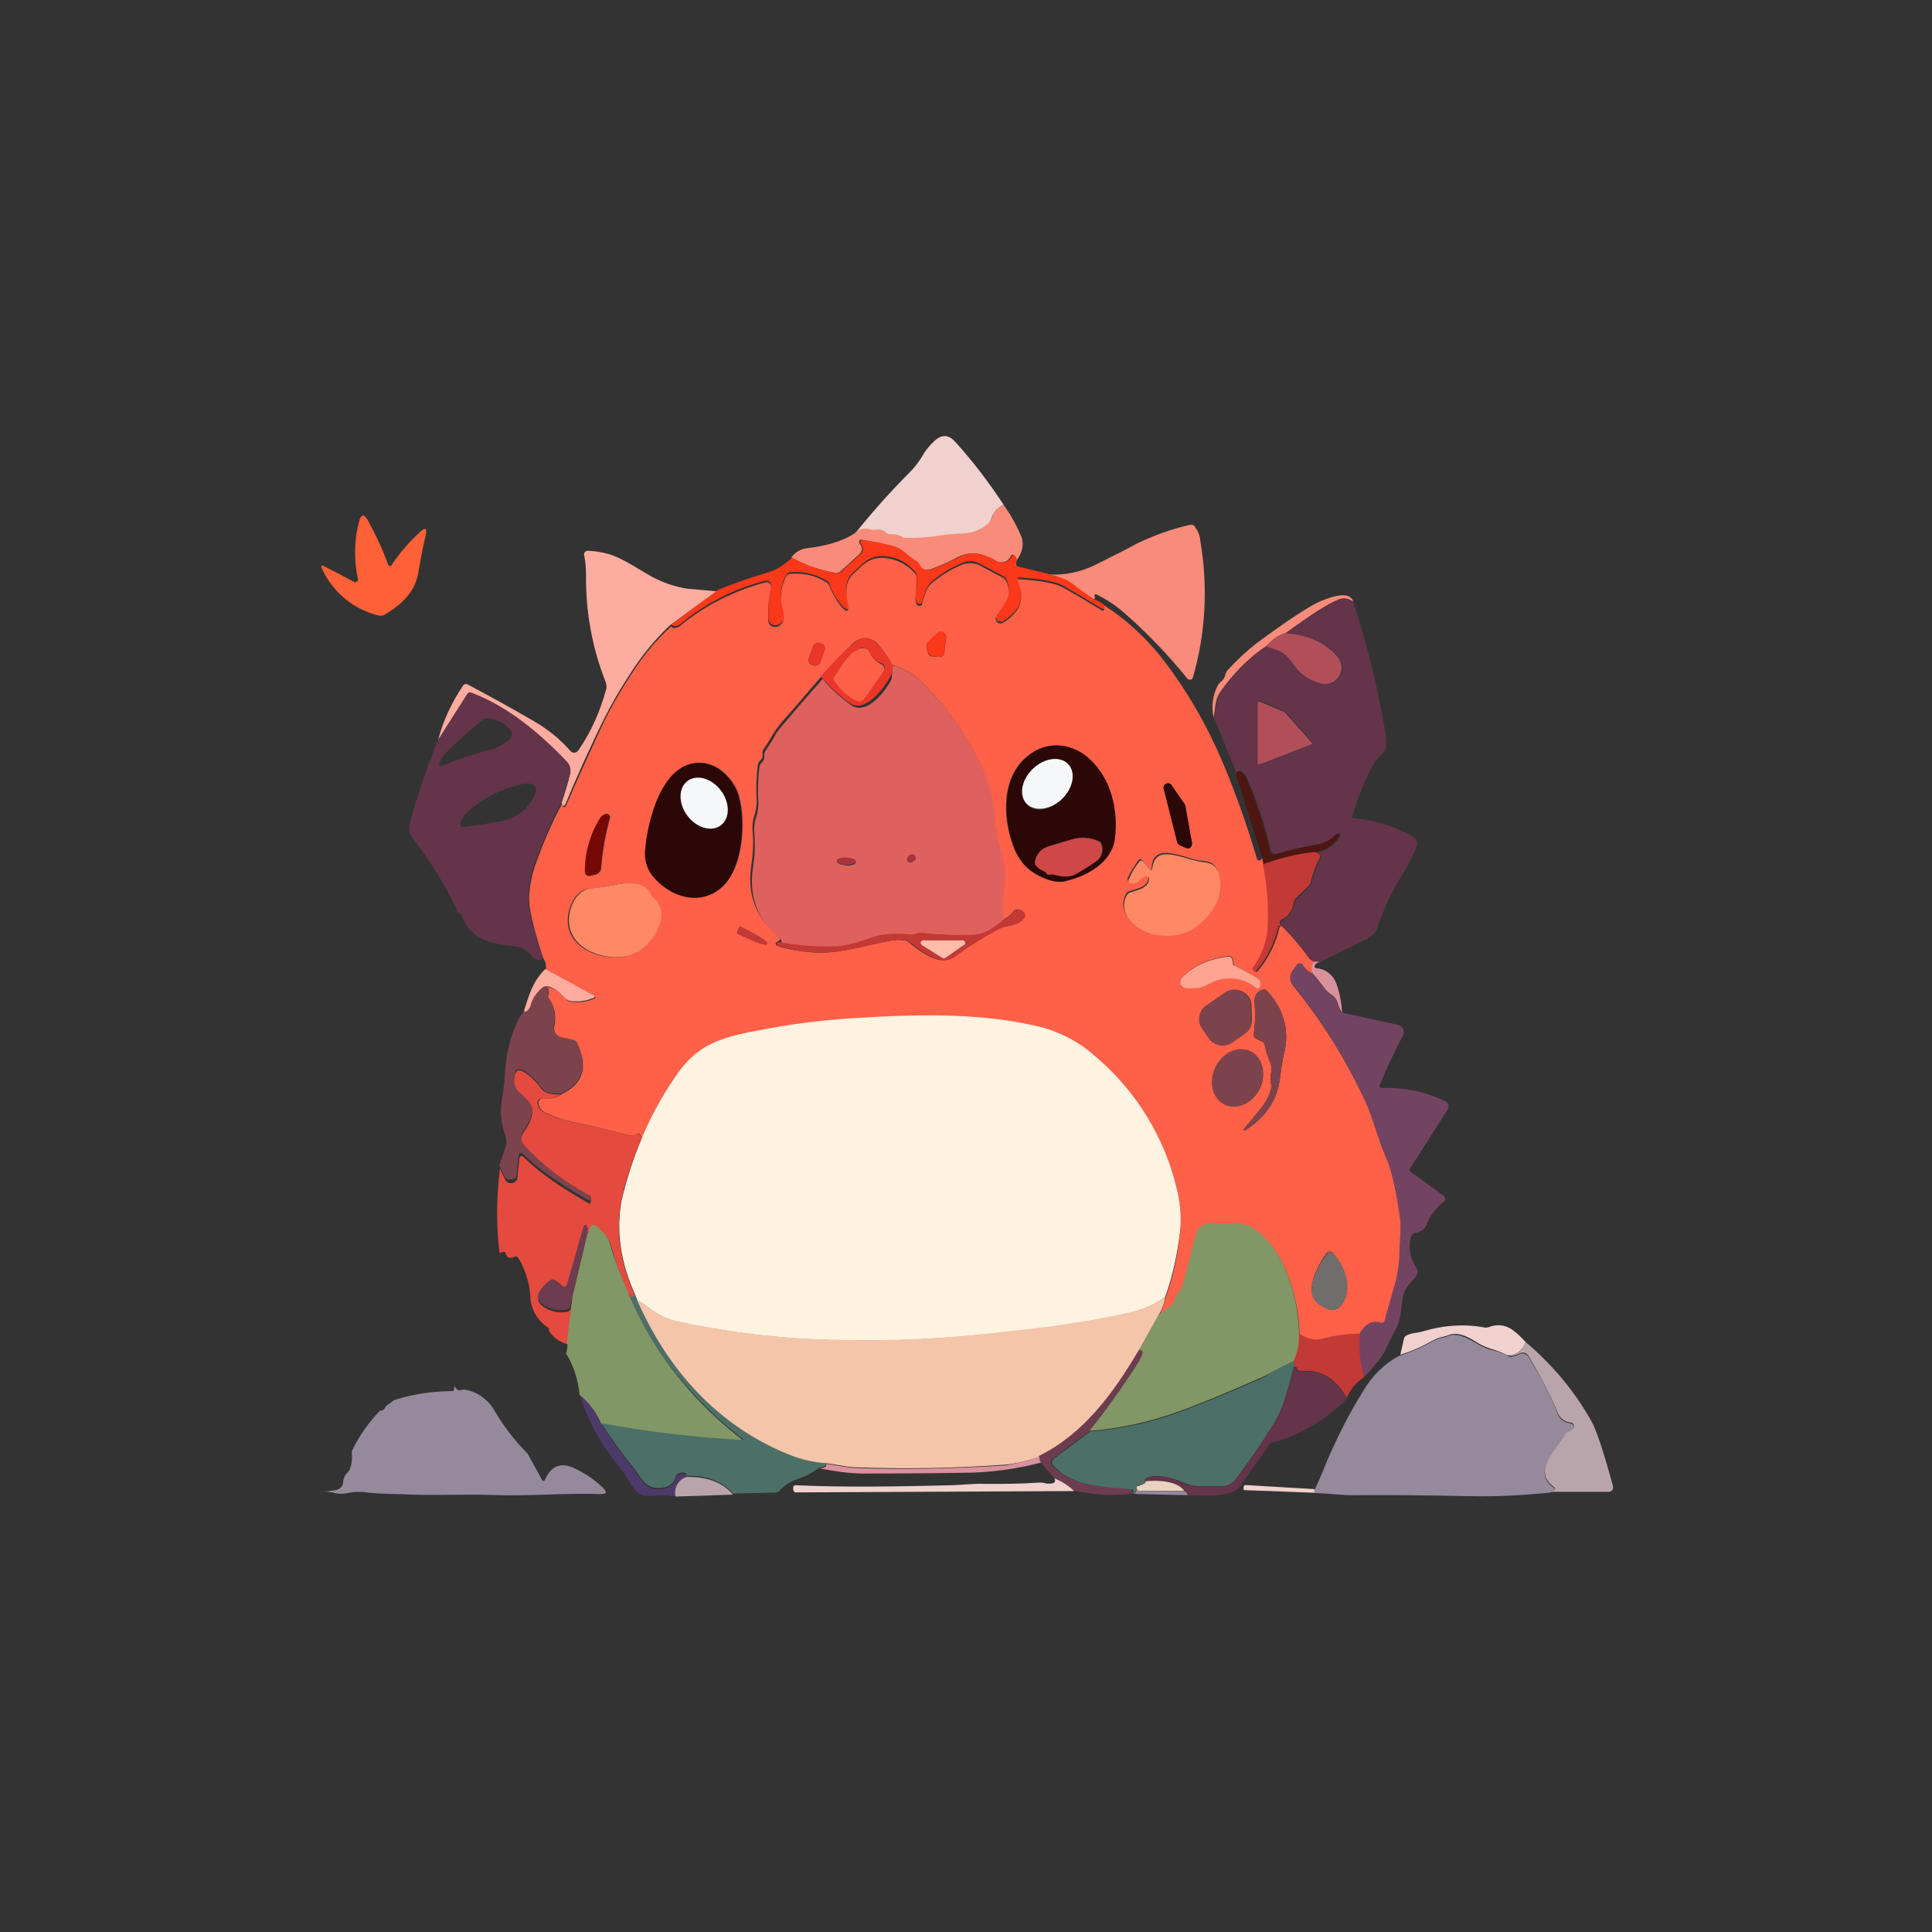 <svg xml:space="preserve" style="enable-background:new 0 0 1024 1024;" viewBox="0 0 1024 1024" y="0px" x="0px" xmlns:xlink="http://www.w3.org/1999/xlink" xmlns="http://www.w3.org/2000/svg" id="图层_1" version="1.1">
<rect x="0" y="0" width="1024" height="1024" fill="#333333" stroke="none"/>
<style type="text/css">
	.st0{fill:#F0D1CD;}
	.st1{fill:#F88B79;}
	.st2{fill:#FE6037;}
	.st3{fill:#FB381A;}
	.st4{fill:#FEAC9F;}
	.st5{fill:#FE6048;}
	.st6{fill:#63344A;}
	.st7{fill:#B14F59;}
	.st8{fill:#EA372A;}
	.st9{fill:#DF615D;}
	.st10{fill:#2C0707;}
	.st11{fill:#F6F7F9;}
	.st12{fill:#4D1610;}
	.st13{fill:#760906;}
	.st14{fill:#CF4847;}
	.st15{fill:#C33935;}
	.st16{fill:#FE8964;}
	.st17{fill:#A7343F;}
	.st18{fill:#FFBCA9;}
	.st19{fill:#FFA490;}
	.st20{fill:#DA919E;}
	.st21{fill:#734461;}
	.st22{fill:#7D434D;}
	.st23{fill:#FEF2E1;}
	.st24{fill:#E54A3E;}
	.st25{fill:#819765;}
	.st26{fill:#6C3D4F;}
	.st27{fill:#706E6D;}
	.st28{fill:#4C7068;}
	.st29{fill:#F4C5A9;}
	.st30{fill:#958A9C;}
	.st31{fill:#BAA4AB;}
	.st32{fill:#4D3A6A;}
	.st33{fill:#EAD3BE;}
</style>
<title>10</title>
<path d="M531.9,267.5c-1.4,0.7-2.9,1.9-4.1,3.1c-1,1.2-1.7,2.4-2.2,3.9c-0.5,1.4-1.2,2.9-2.4,3.9
	c-3.6,3.1-8,4.8-12.6,5.1c-4.3,0.2-8.7,0.5-13.3,1.2c-5.8,1-11.6,1.2-17.6,1.2c-0.7,0-1.4-0.2-2.2-0.7c-1.7-1-3.6-1.4-5.8-1.2
	c-0.7,0-1.4-0.2-2.2-0.7c-1.7-1.7-4.1-2.2-6.5-1.7c-0.7,0.2-1.4,0-2.2-0.2c-2.7-1-5.8-0.2-8,1.9c9.2-11.6,19.1-22.7,29.5-33.1
	c2.4-2.4,4.6-5.3,6.5-8.4c1.7-3.1,4.1-6,6.8-8.4c3.9-3.4,7.5-2.9,10.9,1C515.7,244.6,524.2,255.7,531.9,267.5z" class="st0"></path>
<path d="M531.9,267.5c3.6,5.1,6.8,10.6,9.2,16.4c1,2.2,1.2,4.6,0.7,6.8c-0.5,2.4-1.7,4.6-3.1,6.5
	c-0.5,0.7-0.5,1.7,0.2,2.9c-0.2,0-0.5-0.2-0.7-0.5c-0.5-0.5-0.7-1-0.2-1.7c0.5-1.2,0.2-2.4-0.5-3.4c-0.7-0.7-1.2-0.7-1.7,0.2
	c-1.2,2.9-4.6,4.1-7.5,2.9c-0.5-0.2-1-0.5-1.2-0.7c-3.1-1.9-6.5-3.1-10.1-3.6c-3.1-0.2-6.3,0.5-9.2,1.9c-4.6,2.4-9.2,4.6-14,6.3
	c-3.1,1.2-5.3,0.5-6.8-2.2c-0.2-0.7-0.7-1.4-1.4-1.7c-2.2-1.4-4.3-3.1-6.3-4.8c-1.9-1.7-4.3-2.9-6.8-3.6c-5.3-1.2-10.4-2.2-15.7-3.1
	c-1-0.2-1.4,0.2-1.4,1.2c0,0.5,0.2,1,0.5,1.2c1.2,1.4,1.2,3.4,0,4.8c-3.6,3.4-7.2,6.5-10.6,9.7c-0.5,0.5-1.2,0.7-2.2,0.7
	c-8.2-1.4-16.4-4.1-23.7-8.2c1.7-2.4,4.3-4.1,7.2-4.8c11.3-1.2,20.3-3.9,26.6-8.2c1.9-2.2,5.1-2.9,8-1.9c0.7,0.2,1.4,0.2,2.2,0.2
	c2.4-0.5,4.8,0,6.5,1.7c0.5,0.5,1.2,0.7,2.2,0.7c1.9-0.2,4.1,0.2,5.8,1.2c0.7,0.5,1.4,0.7,2.2,0.7c5.8,0,11.8-0.2,17.6-1.2
	c4.3-0.7,8.7-1,13.3-1.2c4.6-0.2,9.2-2.2,12.6-5.1c1.2-1,1.9-2.4,2.4-3.9c0.5-1.4,1.2-2.7,2.2-3.9
	C529,269.2,530.5,268.3,531.9,267.5z" class="st1"></path>
<path d="M189.8,307.4c-2.2-10.1-2.2-20.8,0.5-30.9c1-4.1,2.7-4.3,4.8-0.5c4.1,7.5,7.7,15.2,10.6,23.2
	c0.2,0.7,1,1,1.4,0.7c0.2,0,0.5-0.2,0.5-0.5c4.3-6.5,9.4-12.3,15.2-17.6c2.7-2.4,3.6-1.9,2.9,1.7c-1.4,5.8-2.7,12.3-3.9,19.6
	c-1.7,10.9-9.2,17.4-17.9,22.7c-1,0.5-1.9,0.7-2.9,0.5c-13.3-3.1-24.4-12.1-30.2-24.6c-1-1.9-0.5-2.4,1.4-1.4l15.7,8.2
	c0.5,0.2,1,0,1.2-0.2C189.8,307.6,189.8,307.6,189.8,307.4z" class="st2"></path>
<path d="M579.7,317.8c-3.9-2.4-7.5-5.3-11.1-8c-4.1-3.1-8-4.1-12.8-5.3c8.7,0.5,17.4-1.4,25.1-5.3
	c7.2-3.6,14.5-7.2,21.7-11.1c8.9-4.3,18.3-7.7,28-9.9c1-0.2,2.2,0,2.7,1c1.7,2.2,2.7,4.8,2.9,7.5c4.1,24.1,2.9,48.8-3.9,72.2
	c-0.2,1-1.2,1.7-2.2,1.2c-0.5,0-0.7-0.2-1-0.7c-10.4-12.8-21.7-24.6-34-35.2c-4.1-3.6-8.7-6.5-13.5-8.9c-1.2-0.7-1.7-0.2-1.4,1.2
	C580.7,316.6,580.4,317,579.7,317.8z" class="st1"></path>
<path d="M538.9,300.1l16.9,4.1c4.8,1.4,8.7,2.2,12.8,5.3c3.6,2.9,7.5,5.6,11.1,8c1.9,0.7,3.9,1.9,5.6,3.1v1.2
	c0,1-0.5,1.2-1.4,0.7c-6.8-4.1-13.5-8.2-20.5-12.1c-3.9-2.2-11.3-3.6-22.9-4.3c-1,0-1.2,0.2-1,1.2c4.1,8.7,1.7,15.9-7.5,21.7
	c-0.7,0.7-1.9,0.7-2.9,0.2c-1.2-0.7-1.4-2.2-1-3.4c3.6-6,9.2-10.9,5.3-18.8c-0.2-0.7-1-1.2-1.7-1.7c-4.1-2.2-8.2-4.3-12.3-6.5
	c-3.1-1.7-6.8-1.9-9.9-0.2c-5.8,2.4-11.3,5.8-15.9,9.9c-3.1,2.9-3.6,6.8-4.8,10.6c-0.2,0.7-1.2,1.2-1.9,1c-0.5-0.2-0.7-0.5-1-0.7
	c-0.5-1.4-0.7-2.9-0.5-4.3c0.5-3.1,0.7-6.5,0.5-9.7c0-0.7-0.2-1.4-0.7-2.2c-3.6-4.3-8.7-7.5-14.5-8.2c-9.4-1.4-12.3,2.9-18.1,8
	c-5.8,5.1-3.9,11.1-3.1,16.9c0.5,3.4-0.5,3.9-2.9,1.4c-3.1-3.4-5.6-7.5-7-11.8c-0.2-0.7-0.7-1.4-1.4-1.7c-5.6-3.4-12.3-5.1-18.8-4.6
	c-1.2,0-2.4,1-2.9,1.9c-2.9,5.3-3.4,11.6-1.4,17.4c1.2,3.6,1.2,6.5-2.2,8.4c-1.7,1-3.9,0.5-5.1-1.2c-0.2-0.5-0.5-1.2-0.5-1.7
	c-0.2-5.8,0.2-11.6,1.4-17.1c0.2-1.4-0.5-2.9-1.9-3.1c-0.5,0-1,0-1.2,0c-16.2,4.1-31.4,11.8-44.4,22.5c-0.7,0.7-1.4,1-2.4,1.4
	c-1.7,0.2-2.7,0-2.9-0.7l24.1-18.1c9.4-3.9,19.1-7.2,29-10.1c4.1-1.7,7.7-4.3,10.9-7.2c7.2,4.1,15.5,7,23.7,8.2
	c0.7,0.2,1.4,0,2.2-0.7c3.4-3.4,7-6.5,10.6-9.7c1.2-1.4,1.2-3.4,0-4.8c-0.2-0.2-0.5-0.7-0.5-1.2c0-1,0.5-1.4,1.4-1.2
	c5.3,0.7,10.4,1.7,15.7,3.1c2.4,0.7,4.8,1.9,6.8,3.6c1.9,1.7,4.1,3.4,6.3,4.8c0.7,0.5,1.2,1,1.4,1.7c1.2,2.7,3.6,3.4,6.8,2.2
	c4.8-1.9,9.4-4.1,14-6.3c2.7-1.4,5.8-2.2,9.2-1.9c3.6,0.5,7.2,1.7,10.1,3.6c2.4,1.9,6,1.4,8-1c0.2-0.5,0.5-0.7,0.7-1.2
	c0.5-0.7,1-1,1.7-0.2c1,1,1.2,2.2,0.5,3.4c-0.2,0.5-0.2,1.2,0.2,1.7C538.4,300.1,538.7,300.1,538.9,300.1z" class="st3"></path>
<path d="M379.6,313.4l-24.4,17.9c-8.2,7.7-15.5,16.7-21.5,26.3c-5.1,7.7-9.7,15.7-13.8,23.9
	c-7.2,14.7-14,29.7-20.3,44.9c-0.2,0.5-0.5,0.7-1,0.7c-0.5,0-0.7-0.2-0.7-0.5c0,0,0,0,0-0.2c0-0.2-0.2-0.7-0.2-1
	c1.7-4.8,3.1-9.7,4.3-14.5c0.7-2.2,0.5-4.8-1.2-6.8c-14.7-15.5-31.6-29.5-50.9-36.9c-0.7-0.5-1.7,0-2.2,0.7l0,0l-15.5,24.4
	c2.7-10.4,7.2-20,13.3-29c0.5-0.7,1.4-1,2.4-0.5c10.6,5.6,22.5,12.1,35.7,19.8c7,4.1,13.5,9.4,18.8,15.5c1,1,2.4,1.2,3.6,0.2
	c0.2-0.2,0.2-0.2,0.5-0.5c6.8-9.9,11.6-20.8,14.7-32.1c0.5-1.4,0.2-3.1-0.2-4.3c-7.2-18.1-10.6-37.4-10.4-56.7c0-3.6-0.2-7-1-10.4
	c-0.2-1.2,0.5-2.2,1.7-2.4c0.2,0,0.2,0,0.5,0c3.6,0.2,7,0.7,10.6,1.7c7.7,2.2,15.7,8,23.2,12.1c5.8,3.1,12.1,5.3,18.6,6.3
	L379.6,313.4z" class="st4"></path>
<path d="M585.3,320.9c11.3,7.2,21.2,16.4,29.7,26.8c13.8,17.6,24.9,36.9,33.6,57.7c6.8,16.2,12.6,32.8,17.6,49.7
	c0,0.5,0.5,1,1.2,1c0.2,0,0.2,0,0.5-0.2c0.7-0.2,1.2-1,1.4-1.7l0.7,4.1c2.2,9.9,3.1,20,2.7,30.2c0,8.9-2.7,17.4-8,24.6
	c-0.2,0.5-0.2,1.2,0.2,1.4l0.5,0.5c0.2,0.2,0.7,0.2,1,0c5.8-6.8,9.9-15,11.8-23.7c0-0.2,0.5-0.5,1.4-0.5
	c5.3,5.3,10.1,11.1,14.5,17.1c1.4,1.4,3.4,2.2,5.3,2.2c-2.2-0.7-3.6-0.2-3.9,1.9c-0.2,1.4,0,2.9,0.7,4.3c-2.2-1-3.9-2.2-5.3-4.1
	c-0.5-1-1.7-1.2-2.7-0.7c-0.2,0.2-0.5,0.5-0.7,0.7c-1.2,1.2-2.2,2.7-2.9,4.3c-1,1.9-0.7,4.1,0.7,5.8c15.7,19.3,28.7,40.3,39.1,63
	c3.6,8,6.3,19.3,10.4,28.5c2.7,5.8,5.1,15.7,7.2,30.2c1.2,6.8,0,13.3,0,20.3c0,5.1-0.5,10.4-1.9,15.2c-1.9,7-4.1,14.2-6,21.2
	c0,0.7-0.7,1.2-1.4,1.2c-0.2,0-0.2,0-0.5-0.2c-4.6-1.7-8.2,0.2-11.3,5.8c-7,0-14,1-20.8,3.1c-3.1,1-6.8,0-11.3-2.9
	c-0.2-13.8-3.6-27-9.7-39.4c-2.9-5.6-6.8-10.4-11.6-14.5c-3.1-2.9-7-4.6-11.1-4.8c-5.1-0.2-10.1-0.2-15.2,0c-4.6,0.2-6.5,2.9-7.5,7
	c-2.4,9.9-4.8,18.8-7,26.6c-0.2,0.7-0.5,1.4-1.2,1.9c-1.4,1.7-2.7,3.6-3.1,5.8c-0.2,0.7-0.7,1.4-1.2,1.9l-7,5.3
	c1.7-3.1,2.9-6.3,3.6-9.7c4.1-11.3,6.5-22.9,7.7-35c0.7-6.8,0.2-13.3-1.2-20c-6.3-28.7-22.2-54.8-44.9-73.6
	c-7.5-6.5-16.2-11.1-25.6-14c-31.6-8.2-65.7-7.5-100.9-5.3c-15.5,1-30.7,2.9-45.9,5.6c-23.7,4.3-36.5,7-49.3,25.8
	c-7,9.9-12.8,20.5-17.4,31.9l-1-1.7c-0.2-0.7-1-1-1.4-0.7c0,0-0.2,0-0.2,0.2c-1.4,1-3.1,1.2-4.8,0.7c-8.9-2.4-18.6-4.8-29.2-7
	c-4.8-1-9.7-2.7-14.2-4.8c-2.2-0.7-3.9-2.7-4.1-5.1c-0.2-1.2,0.7-2.4,2.2-2.7c0.2,0,0.5,0,0.7,0c3.4,0.5,6.8-0.2,9.4-2.2
	c11.3-5.3,14.2-14.2,8.2-27c-0.2-0.7-1-1.2-1.9-1.4l-6.3-1.4c-2.9-0.7-4.6-3.6-3.9-6.3c1.2-5.1,0.2-10.4-2.9-14.5
	c-0.5-0.7-0.5-1.4-0.2-2.2c0.2-0.7,0.2-1.2,0.2-1.9s-0.2-1.4-0.7-1.4c-0.7-0.2-1.2-0.2-1.9-0.2c4.3-1.7,8.9,3.1,12.1,6.3
	c0.5,0.5,1.2,1,2.2,1c4.3,0.7,8.7,0,12.6-1.7c0.5-0.2,0.5-0.7,0.2-1c0-0.2-0.2-0.2-0.2-0.2l-25.8-14c0.2-2.2-0.2-4.3-1.4-6
	c-2.9-8.4-5.3-16.9-7-25.8c-0.7-3.6-0.7-7.5-0.2-11.1c0.5-3.6,1.2-7.5,2.4-11.1c4.1-11.8,8.9-23.2,14.7-34c0.2,0.2,0.2,0.7,0.2,1
	c0,0.5,0.2,0.7,0.7,0.7c0,0,0,0,0.2,0c0.5,0,0.7-0.2,1-0.7c6.5-15,13.3-29.9,20.3-44.9c4.1-8.2,8.7-16.2,13.8-23.9
	c6-9.7,13.3-18.6,21.7-26.3c0.5,1,1.4,1.2,2.9,0.7c1-0.2,1.7-0.7,2.4-1.4c13-10.6,28.2-18.1,44.4-22.5c1.4-0.5,2.9,0.5,3.1,1.9
	c0,0.5,0,1,0,1.2c-1.2,5.6-1.7,11.3-1.4,17.1c0,1.9,1.7,3.6,3.9,3.4c0.7,0,1.2-0.2,1.7-0.5c3.1-1.9,3.1-5.1,2.2-8.4
	c-1.9-5.8-1.2-12.1,1.4-17.4c0.5-1.2,1.7-1.9,2.9-1.9c6.5-0.5,13.3,1,18.8,4.6c0.7,0.5,1.2,1,1.4,1.7c1.7,4.3,4.1,8.4,7,11.8
	c2.4,2.4,3.4,1.9,2.9-1.4c-0.7-5.8-2.2-12.1,3.1-16.9c5.3-4.8,8.7-9.4,18.1-8c5.8,1,10.9,3.9,14.5,8.2c0.5,0.5,0.7,1.4,0.7,2.2
	c0,3.1,0,6.5-0.5,9.7c-0.2,1.4,0,2.9,0.5,4.3c0.5,0.7,1.2,1,2.2,0.7c0.5-0.2,0.7-0.5,0.7-1c1.4-3.9,1.7-7.7,4.8-10.6
	c4.8-4.1,10.1-7.5,15.9-9.9c3.1-1.4,6.8-1.4,9.9,0.2c4.1,2.2,8.2,4.3,12.3,6.5c0.7,0.2,1.2,1,1.7,1.7c4.1,8-1.7,12.8-5.3,18.8
	c-0.7,1.2-0.2,2.7,1,3.4c1,0.5,1.9,0.5,2.9-0.2c9.2-5.8,11.6-13,7.5-21.7c-0.5-1-0.2-1.4,1-1.2c11.3,0.7,19.1,2.2,22.9,4.3
	c7,3.9,13.8,8,20.5,12.1c1,0.5,1.4,0.2,1.4-0.7L585.3,320.9z M497.6,348.2c1.4,0.2,2.7-0.7,2.9-2.2c0,0,0,0,0-0.2l1-8
	c0.2-1.4-1-2.7-2.4-2.9c-0.7,0-1.4,0.2-2.2,0.7l-5.1,4.8c-0.7,0.7-1,1.7-0.7,2.7l0.7,2.9c0.2,1,1.2,1.9,2.2,1.9L497.6,348.2z
	 M435.1,358.8c-7,8-13.5,15.9-20.3,23.4c-1.9,2.2-3.6,4.6-5.3,7.2c-1.4,2.7-3.1,5.1-4.8,7.7c-0.5,0.7-0.7,1.7-0.5,2.4
	c0.2,1.2-0.2,2.7-1.2,3.4c-0.7,0.7-1.2,1.7-1.4,2.7c-0.7,6.3-1,12.6-0.5,18.8c0,3.1-0.7,6.3-1.7,9.2c-0.5,2.2-0.7,4.6-0.5,7
	c0.5,6,0.2,12.1-0.7,18.1c-2.2,14.5,1.9,26.3,12.3,35.7c0.7,0.7,1.4,1.2,1.9,1.9c1.2,1.2,1.2,2.2,0.2,2.4l-1,0.7
	c-0.5,0.2-0.7,1-0.2,1.4c0.2,0.2,0.2,0.5,0.5,0.5c6.5,2.2,13.5,3.1,20.3,3.6c13.5,0.5,26.1-3.9,39.8-6.3c2.4-0.5,4.8-0.5,7.2-0.2
	c1,0,1.7,0.5,2.4,1c6,4.8,16.4,13,23.7,8c7.7-5.6,15.7-10.6,23.9-15c4.8-2.4,9.9-1.2,13.3-5.8c0.7-1.2,0.5-2.7-0.5-3.6l-0.2-0.2
	l-1.2-0.5c-1.2-0.7-2.9-0.2-3.6,1c-1.2,1.7-3.1,3.1-5.1,3.9c-0.7-7-0.5-14.2,0.5-21.5c0.5-3.6-0.5-9.2-2.7-16.9
	c-1.4-5.1-2.4-10.4-2.7-15.7c-0.7-10.4-3.6-20.3-8.2-29.5c-8-16.7-19.3-31.9-32.8-44.4c-3.9-3.1-8.4-5.3-13.3-7
	c-2.2-4.3-5.1-8.4-8.4-11.8c-4.1-3.1-8.2-2.9-12.1,0.5C446.2,346.7,440.4,352.5,435.1,358.8L435.1,358.8z M437,344.6
	c0.5-1.4-0.2-2.9-1.7-3.4l-1-0.2c-1.4-0.5-2.9,0.2-3.4,1.7l-2.2,6.3c-0.5,1.4,0.2,2.9,1.7,3.4l1,0.2c1.4,0.5,2.9-0.2,3.4-1.7l0,0
	L437,344.6z M544.9,460.4c3.9,3.4,13,8,18.8,6.8c11.3-2.4,25.3-9.7,26.8-22.5c1.9-14.5-1.7-32.1-13.5-42.5c-4.1-3.9-9.4-6.5-15-7
	c-6-0.5-12.1,1.2-16.9,5.1c-14.5,11.1-13.8,32.6-8.2,48C538.7,453,541.3,457.3,544.9,460.4L544.9,460.4z M345.8,463.6
	c8.7,11.6,26.1,17.4,37.9,5.6c10.4-10.6,11.6-33.8,8.2-46.8c-2.2-8.7-10.6-17.6-20-18.1c-20.8-1-28.5,31.4-29.5,46.8
	C341.7,455.6,343.1,460.2,345.8,463.6L345.8,463.6z M628.2,426.9c0-0.2-0.2-0.7-0.5-1l-6.5-9.4c-0.5-1.2-1.9-1.7-3.1-1.2
	c-1.2,0.5-1.7,1.9-1.2,3.1l7,27.8c0.2,0.7,0.7,1.4,1.4,1.7l3.1,1.4c1.2,0.7,2.7,0.2,3.1-1c0.2-0.5,0.2-1.2,0.2-1.7L628.2,426.9z
	 M313.4,464.1l1.9-0.5c1.9-0.2,3.4-1.9,3.4-3.9c0.7-8.7,2.2-17.4,4.6-26.1c0.2-1-0.2-1.9-1.2-2.2c-0.2,0-0.2,0-0.5,0
	c-1.7,0.2-3.1,1.2-3.6,2.7c-5.1,8.2-7.7,17.6-7.7,27.3C310,463.6,311,464.6,313.4,464.1L313.4,464.1z M609.2,460.2l-3.4-3.9
	c-1-1.2-1.9-1-2.7,0c-1.9,2.9-3.9,5.8-5.3,8.9c-0.5,0.7,0,1.9,0.7,2.2c0.2,0,0.5,0.2,0.7,0.2c4.1,0,3.9-2.7,6.8-3.6
	c0.5-0.2,1-0.2,1.4-0.2c0.7,0,1.2,0.5,1.2,1.2v0.2c0,5.1-6.3,5.8-10.1,7.2c-0.7,0.2-1.4,0.7-1.7,1.4c-5.8,11.1,7.2,20.3,16.7,21.2
	s16.4-0.5,23.2-7c7.5-7,10.6-15,9.4-23.4c-0.7-5.1-3.1-7.7-7.5-8.2c-2.9-0.2-5.6-0.7-8.4-1.7c-3.1-1-6.3-1.9-9.7-2.4
	c-6-1-9.7,1.2-10.1,7C610.6,461.4,610.1,461.4,609.2,460.2L609.2,460.2z M343.1,471.8c-3.1-3.9-10.6-4.1-15.7-3.1
	c-5.1,1-9.7,1.7-14.5,2.2c-5.8,0.5-9.2,5.3-10.9,10.4c-5.8,18.3,13,28,28.2,25.8c5.3-0.7,10.1-3.6,13.3-7.7c3.1-3.6,5.1-8,6.3-12.3
	c1-3.9-0.2-8-3.4-10.6C345.5,474.9,344.3,473.5,343.1,471.8z M391.9,491.3l-1.2,2.7c-0.2,0.2,0,0.7,0.2,0.7l0,0l0.2,0.2
	c8,3.9,14.7,6.5,15.2,5.6l0.2-0.5c0.5-1-5.8-4.8-13.8-8.7l-0.2-0.2C392.6,490.9,392.1,491.1,391.9,491.3L391.9,491.3z M654.1,511.4
	c-0.5-0.5-0.7-1.2-0.5-1.9c0-1.9-1-2.9-2.9-2.7c-10.6,1.4-18.6,5.3-24.1,11.3c-1.2,1.4-1.2,3.4,0.2,4.6c0.5,0.5,1.2,0.7,1.7,0.7
	c4.1,0.7,8.2,0,11.8-1.9c8.2-4.8,18.3-4.1,25.6,1.9c0.7,0.5,1.4,0.2,1.9-0.2c0.2-0.2,0.2-0.5,0.2-0.7v-1c0-1.4-0.7-2.9-1.9-3.4
	l-11.1-6C654.5,511.9,654.3,511.6,654.1,511.4z M670.2,553.6c0.5,1.4,0.7,3.1,1.2,4.6c0.7,3.1,3.1,5.6,2.4,9.9
	c-0.5,2.4-0.5,4.8,0,7.2c0.2,0.7,0,1.7-0.2,2.4c-1,3.1-2.4,6.3-4.6,8.9c-2.4,3.1-5.1,6.3-7.7,9.4c-3.4,3.9-2.9,4.3,1.2,1.4
	c9.4-6.8,14.7-15.5,15.9-25.8c0.5-4.3,1.2-8.9,2.2-13.3c3.1-12.1-0.5-24.6-9.4-33.3c-0.5-0.5-1.2-0.7-1.9-0.5
	c-3.9,1.4-4.8,3.9-4.3,8.2c0.5,5.1,0.2,10.4-0.5,15.5c-0.2,0.7,0.2,1.4,0.7,1.9c1,0.7,2.2,1.4,3.6,1.9
	C669.8,552.4,670.2,552.9,670.2,553.6L670.2,553.6z M659.9,547.8c2.4-1.7,3.9-4.6,3.6-7.5l-0.2-7.5c-0.2-4.8-4.3-8.4-9.2-8.2
	c-1.7,0-3.1,0.5-4.6,1.4l-10.1,7c-3.9,2.7-5.1,8.2-2.2,12.1l0,0l3.6,5.3c2.7,3.9,8.2,4.8,12.1,2.2L659.9,547.8z M649.5,585.5
	c6.5,2.9,14.7-1,18.3-8.7s1.2-16.7-5.1-19.6s-14.7,1-18.3,8.7C640.8,573.7,643,582.6,649.5,585.5L649.5,585.5z M711,691.7
	c6.3-8.7,1.9-20.5-4.8-27.8c-0.7-0.7-1.9-0.7-2.9,0l-0.2,0.2c-5.3,8-14.7,23.9,0,29.2C706,695.1,709.3,694.1,711,691.7L711,691.7z" class="st5"></path>
<path d="M717.3,319c-2.4-1.9-5.8-2.4-8.4-1c-4.8,1.9-14,7.7-27.3,17.4c-3.9,1.2-7.5,3.6-10.1,6.8
	c-9.9,6.5-18.3,15.2-25.1,25.1c-1.2,1.9-1.9,4.1-2.2,6.3s-0.5,4.6-1,6.8c-1.2-6-0.5-12.1,2.4-17.4c0.5-0.7,1-1.2,1.4-1.7
	c1.2-0.7,2.2-2.2,2.4-3.6c0.2-0.7,0.5-1.4,1-2.2c4.8-5.3,9.9-10.1,15.5-14.5c16.7-12.3,28-19.8,34.3-22.5
	C710.3,314.4,715.9,314.4,717.3,319z" class="st1"></path>
<path d="M717.3,319c7.7,23.4,13.5,47.6,17.4,71.9c0.2,1.9,0.2,3.6-0.2,5.6c-0.2,0.7-0.5,1.4-1,2.2
	c-2.7,2.4-5.1,5.3-6.8,8.7c-4.1,8-7.2,16.4-9.9,24.9c-0.2,1,0,1.4,1,1.4c11.1,1,21.7,4.3,31.4,9.9c1.7,1,2.4,3.1,1.7,4.8
	c-1.9,5.3-4.6,10.4-7.5,15c-5.6,8.7-9.9,18.1-13.3,28c-0.7,2.4-2.4,4.6-4.8,5.8l-26.1,13c-1.9,0-3.9-0.7-5.3-2.2
	c-4.3-6-9.2-11.8-14.5-17.1c-0.2-0.5-0.5-1-0.5-1.4c-0.2-0.7,0.2-1.4,1-1.9c3.4-1.7,5.8-5.1,6.3-8.9c0-1,0.5-1.7,1.2-2.4l6.5-6.3
	c0.7-0.7,1.2-1.4,1.4-2.4c1-4.3,2.4-8.4,4.6-12.3c0.5-0.7,0.2-1.4-0.2-2.2c-1-1.2-2.4-1.4-3.9-1c6-0.2,11.6-3.6,14.5-8.9
	c0.2-0.5,0.2-1-0.2-1.4c0,0-0.2,0-0.5-0.2c-0.5,0-0.7,0.2-1,0.5c-2.7,2.7-6,4.6-9.7,5.3c-7.5,1.2-14.7,2.9-22,5.1
	c-1.4,0.5-2.9-0.5-3.4-1.7v-0.2c-2.9-13.3-7.2-26.1-12.6-38.4c-0.5-1-1-1.7-1.7-2.4c-1.7-1.4-2.9-1.2-3.6,0.5l-12.1-29.7
	c0.5-2.4,0.7-4.6,1-6.8c0.2-2.2,1-4.3,2.2-6.3c6.5-9.9,15-18.6,24.9-25.1c1.4,0.7,3.1,1.4,4.8,1.9c5.3,1.7,7.2,4.6,10.6,9.2
	c3.1,4.1,7.5,7,12.3,8.4c4.3,1.9,9.7-0.2,11.6-4.6c1.4-3.4,0.7-7.2-2.2-9.9c-6.5-7.2-15.7-11.1-27-11.8
	c13.3-9.7,22.5-15.7,27.3-17.4C711.5,316.8,714.9,317,717.3,319z M695.1,394.5c0.5-0.2,0.7-0.7,0.5-1.2c0,0,0-0.2-0.2-0.2
	l-14.2-15.9l-0.2-0.2l-13.3-5.6c-0.5-0.2-1,0-1,0.5v0.2V404c0,0.5,0.5,0.7,0.7,0.7h0.2L695.1,394.5z" class="st6"></path>
<path d="M497.6,348.2l-3.6-0.5c-1-0.2-1.9-1-2.2-1.9l-0.7-2.9c-0.2-1,0-1.9,0.7-2.7l5.1-4.8c1-1,2.7-1,3.9,0.2
	c0.5,0.5,0.7,1.4,0.7,2.2l-1,8C500.5,347.2,499.3,348.2,497.6,348.2C497.9,348.2,497.6,348.2,497.6,348.2z" class="st3"></path>
<path d="M681.3,335.6c11.3,0.7,20.5,4.6,27,11.8c3.6,3.4,3.6,8.9,0.5,12.3c-2.4,2.7-6.5,3.6-9.9,2.2
	c-4.8-1.4-9.2-4.3-12.3-8.4c-3.4-4.6-5.1-7.5-10.6-9.2c-1.7-0.5-3.4-1.2-4.8-1.9C673.9,339.3,677.5,336.8,681.3,335.6z" class="st7"></path>
<path d="M473,352.5c0.2,2.4-0.2,4.6-1.4,6.5c-3.4,6.3-13.3,19.3-21.5,13.5c-5.6-4.1-10.4-8.7-15-13.8
	c5.3-6.3,11.1-12.3,17.1-17.6c4.1-3.6,8-3.9,12.1-0.5C467.9,344.1,470.8,348.2,473,352.5z M461.4,346.7c-1.2-2.9-3.1-4.1-5.6-3.1
	c-6,2.2-9.2,8.2-13.5,15c-0.5,0.5-0.5,1.4,0,1.9c2.9,4.3,6.5,7.7,11.1,10.4c1.7,1.2,3.9,0.7,5.1-1c0,0,0.2-0.2,0.2-0.5l9.4-13.5
	c1-1,1-2.7,0-3.9c-0.2-0.2-0.7-0.5-1.2-0.7C464.5,350.8,462.6,348.9,461.4,346.7L461.4,346.7z" class="st8"></path>
<path d="M428.8,348.9l2.2-6.5c0.5-1.4,1.9-2.2,3.4-1.7l1,0.2c1.4,0.5,2.2,1.9,1.7,3.4l-2.2,6.5
	c-0.5,1.4-1.9,2.2-3.4,1.7l-1-0.2C429.1,351.8,428.3,350.4,428.8,348.9z" class="st8"></path>
<path d="M461.4,346.7c1.2,2.4,3.1,4.1,5.3,5.1c1.4,0.5,2.2,1.9,1.9,3.4c-0.2,0.5-0.5,0.7-0.7,1.2l-9.4,13.5
	c-1,1.7-3.1,2.4-4.8,1.4c-0.2,0-0.2-0.2-0.5-0.2c-4.6-2.4-8.2-6-11.1-10.4c-0.5-0.5-0.5-1.4,0-1.9c4.6-7,7.7-13,13.5-15
	C458.5,342.9,460.2,343.8,461.4,346.7z" class="st5"></path>
<path d="M473,352.5c4.8,1.4,9.4,3.9,13.3,7c13.5,12.6,24.9,27.8,32.8,44.4c4.6,9.2,7.5,19.3,8.2,29.5
	c0.2,5.3,1.2,10.6,2.7,15.7c2.2,7.7,3.1,13.3,2.7,16.9c-1,7-1.2,14.2-0.5,21.5c-2.4,2.2-5.3,4.1-8.2,5.8c-2.9,1.7-6,2.4-9.4,2.4
	c-8.9,0.2-17.9-0.2-26.8-1.2c-1.2-0.2-2.9,1-4.6,1c-9.2-0.5-16.2,0-20.5,1.4c-5.8,2.2-11.6,3.9-17.6,4.8c-10.6,0.5-21.2,0-31.6-1.9
	c1-0.2,1-1.2-0.2-2.4c-0.7-0.7-1.2-1.2-1.9-1.9c-10.4-9.2-14.5-21-12.3-35.7c1-6,1.2-12.1,0.7-18.1c-0.2-2.4,0-4.6,0.5-7
	c1-2.9,1.7-6,1.7-9.2c-0.5-6.3-0.2-12.6,0.5-18.8c0.2-1,0.5-1.9,1.4-2.7c1-1,1.4-2.2,1.2-3.4c0-0.7,0-1.7,0.5-2.4
	c1.7-2.7,3.4-5.1,4.8-7.7c1.4-2.7,3.4-5.1,5.3-7.2c6.5-7.7,13.3-15.5,20.3-23.4c4.3,5.1,9.4,9.7,15,13.8c8.4,5.8,18.1-7.2,21.5-13.5
	C472.8,357.1,473.2,354.7,473,352.5z M485.1,453.7c-0.7-1-2.2-1-3.1-0.2c-1,0.7-1.4,1.9-1,2.9c0.7,1,2.2,1,3.1,0
	C485.1,456.1,485.5,454.9,485.1,453.7L485.1,453.7z M453.7,456.8c0-1.2-2.2-1.9-5.1-2.2c-2.9-0.2-5.1,0.7-5.1,1.9
	c0,1.2,2.2,1.9,5.1,2.2C451.5,459,453.7,458,453.7,456.8L453.7,456.8z" class="st9"></path>
<path d="M297.5,425.4c-5.8,11.1-10.6,22.5-14.7,34c-1.2,3.6-1.9,7.2-2.4,11.1c-0.5,3.6-0.5,7.5,0.2,11.1
	c1.7,8.7,3.9,17.4,7,25.8c-0.2,1.4-1.4,1.9-3.4,1.2c-1-0.5-1.7-1.2-2.4-1.9c-2.4-3.1-6-5.1-10.1-5.3l-6-0.7
	c-9.9-1.9-16.7-4.8-20.8-15c-0.2-0.7-1-1.4-1.7-1.9l-1.9-1c0.5,0.5,0.7,0.2,0.7-0.5c0-0.2,0-0.5,0-0.7c-6.5-13-14.2-25.6-23.2-37.2
	c-1.9-2.7-2.4-5.8-1.4-8.9c4.1-14.7,8.9-29.2,14.7-43.2l15.5-24.4c0.5-0.7,1.4-1.2,2.2-0.7l0,0c19.3,7.2,36.5,21.5,50.9,36.9
	c1.4,1.9,1.9,4.3,1.2,6.8C300.6,415.8,299.2,420.6,297.5,425.4z M244.6,391.2c-3.6,3.4-10.4,8.9-11.8,13.5c-0.2,0.5,0,1,0.7,1.2
	c0.2,0,0.5,0,0.7,0c8.2-3.4,16.7-6.3,25.1-8.4c4.1-1,8-3.1,11.1-6c1.2-1.2,1.2-3.1,0.2-4.6c-3.1-3.6-7.5-5.8-12.1-6.3
	c-0.7,0-1.4,0-2.2,0.5C252.6,384.2,248.7,387.3,244.6,391.2z M266.3,435.1c8.2-1.7,15-7.5,17.6-15.2c0.7-1.7,0-3.4-1.7-4.1
	c-0.2,0-0.2,0-0.5-0.2c-1.9-0.5-3.9-0.2-5.8,0.2c-10.4,2.4-20,7.2-28,14.5c-1.9,1.7-3.4,3.9-3.9,6.3c-0.2,0.7,0.2,1.4,1,1.7
	c0.2,0,0.2,0,0.5,0C252.6,437.5,259.3,436.5,266.3,435.1L266.3,435.1z" class="st6"></path>
<path d="M695.1,394.5l-27.5,10.6c-0.5,0.2-1,0-1-0.5v-0.2v-31.9c0-0.5,0.2-0.7,0.7-0.7h0.2l13.3,5.6c0,0,0.2,0,0.2,0.2
	l14.2,15.9C695.8,393.6,695.8,394.1,695.1,394.5C695.3,394.3,695.3,394.3,695.1,394.5z" class="st7"></path>
<path d="M563.8,467.2c-5.8,1.2-15-3.4-18.8-6.8c-3.6-3.4-6.3-7.5-7.7-12.1c-5.8-15.5-6.3-36.9,8.2-48
	c4.8-3.9,10.9-5.8,16.9-5.1c5.6,0.7,10.9,3.1,15,7c11.8,10.4,15.5,28.2,13.5,42.5C589.1,457.8,575.1,464.8,563.8,467.2z
	 M565.9,405.4c-4.3-4.3-12.6-3.4-18.6,2.4c-6,5.8-7.5,14-3.4,18.6c4.1,4.6,12.6,3.4,18.6-2.4C568.6,418.2,570.3,410,565.9,405.4
	L565.9,405.4z M555.1,462.9c0.5,0.5,1.2,0.5,1.9,0.5c0.7-0.2,1.2-0.2,1.9,0c2.2,0.7,4.3,1,6.5,1s4.3-0.5,6-1.7
	c3.4-1.9,6.8-3.9,9.9-6.3c2.9-1.9,3.9-5.6,2.9-8.9c-0.2-0.7-0.7-1.4-1.4-1.7c-4.6-2.2-9.7-2.4-14.5-1c-4.1,1.2-8,2.4-12.1,3.6
	c-3.9,1-6.8,4.1-7.2,8.2c-0.2,0.7,0,1.4,0.7,2.2c1.2,1,2.4,1.9,3.9,2.7C553.9,461.9,554.6,462.4,555.1,462.9z" class="st10"></path>
<ellipse ry="11.1" rx="15.2" cy="415.8" cx="555.1" class="st11" transform="matrix(0.724 -0.69 0.69 0.724 -133.653 497.452)"></ellipse>
<path d="M383.4,469.4c-11.8,11.8-29,6-37.9-5.6c-2.7-3.6-3.9-8-3.6-12.6c1-15.5,8.9-48,29.5-46.8
	c9.7,0.5,17.9,9.4,20,18.1C395,435.6,393.8,458.8,383.4,469.4z M382.2,437.3c4.8-3.6,4.8-11.8,0-18.3c-4.8-6.5-12.8-8.9-17.6-5.1
	c-4.8,3.9-4.8,11.8,0,18.3C369.4,438.7,377.1,440.9,382.2,437.3L382.2,437.3z" class="st10"></path>
<path d="M695.3,451.8c-8.7,1-17.4,3.1-25.6,6.8l-0.7-4.1l-14-44.2c0.7-1.9,1.9-2.2,3.6-0.5c0.7,0.7,1.4,1.4,1.7,2.4
	c5.6,12.3,9.7,25.1,12.6,38.4c0.2,1.4,1.7,2.4,3.1,2.2h0.2c7.2-2.2,14.5-3.9,22-5.1c3.6-0.7,7-2.7,9.7-5.3c0.2-0.2,0.7-0.5,1-0.5
	c0.5,0,1,0.5,0.7,1.2c0,0.2,0,0.2-0.2,0.5C706.9,448.1,701.4,451.5,695.3,451.8z" class="st12"></path>
<ellipse ry="14.7" rx="11.1" cy="425.4" cx="373.3" class="st11" transform="matrix(0.8 -0.6 0.6 0.8 -180.666 309.352)"></ellipse>
<path d="M628.2,426.9l3.6,19.8c0.2,1.2-0.5,2.7-1.7,2.9c-0.5,0.2-1.2,0-1.7-0.2l-3.1-1.4c-0.7-0.2-1.2-1-1.4-1.7
	l-7-27.8c-0.5-1.2,0-2.7,1.2-3.1c1.2-0.5,2.7,0,3.1,1.2l6.5,9.4C628,426.2,628.2,426.4,628.2,426.9z" class="st10"></path>
<path d="M310,461.4c0-9.7,2.7-19.1,7.7-27.3c0.7-1.4,2.2-2.4,3.6-2.7c1,0,1.7,0.7,1.7,1.7c0,0.2,0,0.2,0,0.5
	c-2.2,8.4-3.9,17.1-4.6,26.1c0,1.9-1.4,3.6-3.4,3.9l-1.9,0.5C311,464.6,310,463.8,310,461.4z" class="st13"></path>
<path d="M553.1,461.7c-1.4-0.7-2.7-1.4-3.9-2.7c-0.5-0.5-0.7-1.4-0.7-2.2c0.5-3.9,3.4-7,7.2-8.2
	c3.9-1.2,8-2.4,12.1-3.6c4.8-1.4,9.9-1.2,14.5,1c0.7,0.2,1.2,1,1.4,1.7c1.2,3.4,0,7-2.9,8.9c-3.1,2.2-6.5,4.3-9.9,6.3
	c-1.7,1.2-3.9,1.7-6,1.7s-4.3-0.5-6.5-1c-0.7-0.2-1.2-0.2-1.9,0c-0.7,0.2-1.2,0-1.9-0.5C554.6,462.4,553.9,461.9,553.1,461.7z" class="st14"></path>
<path d="M695.3,451.8c1.4-0.5,2.9,0,3.9,1c0.5,0.5,0.7,1.4,0.2,2.2c-2.2,3.9-3.6,8-4.6,12.3c-0.2,1-0.7,1.7-1.4,2.4
	l-6.5,6.3c-0.7,0.7-1,1.4-1.2,2.4c-0.5,3.9-2.7,7.2-6.3,8.9c-0.7,0.2-1.2,1-1,1.9c0,0.5,0.2,1,0.5,1.4c-1,0-1.4,0.2-1.4,0.5
	c-1.9,8.7-6,16.9-11.8,23.7c-0.2,0.2-0.7,0.2-1,0l-0.5-0.5c-0.5-0.5-0.5-1-0.2-1.4c5.3-7,8-15.7,8-24.6c0.2-10.1-0.5-20.3-2.7-30.2
	C678,454.9,686.7,452.7,695.3,451.8z" class="st15"></path>
<path d="M610.8,460c0.7-5.8,4.1-8,10.1-7c3.4,0.5,6.5,1.4,9.7,2.4c2.7,0.7,5.6,1.4,8.4,1.7c4.1,0.5,6.8,3.1,7.5,8.2
	c1.4,8.4-1.7,16.4-9.4,23.4c-7,6.5-13.8,8-23.2,7s-22.5-10.1-16.7-21.2c0.5-0.7,1-1.2,1.7-1.4c3.6-1.4,9.9-2.2,10.1-7.2
	c0-0.7-0.2-1.2-1-1.4H608c-0.5,0-1,0-1.4,0.2c-2.7,1-2.4,3.6-6.8,3.6c-1,0-1.7-0.7-1.7-1.7c0-0.2,0-0.5,0.2-0.7
	c1.4-3.1,3.1-6.3,5.3-8.9c1-1.2,1.7-1.2,2.7,0l3.4,3.9C610.1,461.4,610.6,461.4,610.8,460z" class="st16"></path>
<ellipse ry="1.9" rx="2.4" cy="455.2" cx="482.9" class="st17" transform="matrix(0.819 -0.574 0.574 0.819 -173.75 359.32)"></ellipse>
<ellipse ry="5.1" rx="1.9" cy="456.6" cx="448.5" class="st17" transform="matrix(2.443223e-02 -1 1 2.443223e-02 -19.003 893.793)"></ellipse>
<path d="M347,476.4c2.9,2.7,4.1,6.8,3.4,10.6c-1,4.6-3.1,8.9-6.3,12.3c-3.4,4.1-8.2,7-13.3,7.7
	c-15.2,2.2-34-7.5-28.2-25.8c1.7-5.1,5.1-9.7,10.9-10.4c4.8-0.5,9.7-1.2,14.5-2.2c5.1-1,12.6-0.7,15.7,3.1
	C344.3,473.5,345.5,474.9,347,476.4z" class="st16"></path>
<path d="M413.1,499.3c10.4,1.9,21.2,2.7,31.9,2.2c6-1,11.8-2.7,17.6-4.8c4.6-1.7,11.6-2.2,20.5-1.4c1.7,0,3.4-1,4.6-1
	c8.9,1.2,17.9,1.4,26.8,1.2c3.4,0,6.5-0.7,9.4-2.4c2.9-1.7,5.6-3.6,8.2-5.8c1.9-0.7,3.9-2.2,5.1-3.9c0.7-1.2,2.4-1.7,3.6-1l1.2,0.5
	c1.2,0.7,1.7,2.2,1.2,3.4l-0.2,0.2c-3.4,4.6-8.4,3.4-13.3,5.8c-8.4,4.3-16.4,9.4-23.9,15c-7,5.1-17.4-2.9-23.7-8
	c-0.7-0.5-1.4-1-2.4-1c-2.4-0.2-4.8-0.2-7.2,0.2c-13.8,2.4-26.3,7-39.8,6.3c-7-0.2-13.8-1.4-20.3-3.6c-0.5-0.2-0.7-0.7-0.7-1.2
	c0-0.2,0.2-0.5,0.5-0.5L413.1,499.3z M510.7,501c0.7-0.5,0.7-1.2,0.5-1.9c-0.2-0.5-0.7-0.7-1.2-0.7h-20.5c-0.7,0-1.4,0.7-1.4,1.4
	c0,0.5,0.2,1,0.7,1.2l10.9,6.8c0.5,0.2,1.2,0.2,1.4,0L510.7,501z" class="st15"></path>
<path d="M391.9,491.3c0.2-0.2,0.5-0.5,0.7-0.2l0,0l0.2,0.2c8,3.9,14.2,8,13.8,8.7l-0.2,0.5c-0.5,1-7.2-1.7-15.2-5.6
	l-0.2-0.2c-0.2-0.2-0.5-0.5-0.2-0.7l0,0L391.9,491.3z" class="st15"></path>
<path d="M510.7,501l-9.7,6.8c-0.5,0.2-1.2,0.2-1.4,0l-10.9-6.8c-0.7-0.5-1-1.2-0.5-1.9c0.2-0.5,0.7-0.7,1.2-0.7h20.5
	c0.7-0.2,1.4,0.2,1.7,1.2C511.6,500,511.4,500.8,510.7,501z" class="st18"></path>
<path d="M655,512.1l11.1,6c1.2,0.7,2.2,1.9,1.9,3.4v1c0,0.7-0.7,1.4-1.4,1.4c-0.2,0-0.5,0-0.7-0.2
	c-7.2-6-17.4-6.8-25.6-1.9c-3.6,1.9-7.7,2.4-11.8,1.9c-1.7-0.2-3.1-1.9-2.9-3.6c0-0.7,0.5-1.2,0.7-1.7c5.6-6,13.5-9.9,24.1-11.3
	c1.9-0.2,2.9,0.5,2.9,2.7c0,0.7,0.2,1.4,0.5,1.9C654.3,511.6,654.5,511.9,655,512.1z" class="st19"></path>
<path d="M699.2,509.9c-1.4,0.5-2.2,1.2-2.4,1.9c-0.2,0.7,0.2,1.2,0.7,1.4c0,0,0,0,0.2,0c3.9,0.2,7.2,2.4,9.4,5.6
	c1.9,3.4,3.6,9.4,4.3,17.9c-1.2-1.4-1.9-3.4-2.4-5.1c-0.5-1.7-1.4-3.1-2.9-4.1c-1.4-1-2.7-1.9-3.6-3.1c-2.2-2.9-4.3-5.6-6.5-8.2
	c-0.7-1.2-1-2.9-0.7-4.3C695.6,509.9,696.8,509.2,699.2,509.9z" class="st20"></path>
<path d="M695.8,516.2c2.2,2.7,4.3,5.3,6.5,8.2c1,1.2,2.4,2.2,3.6,3.1c1.4,1,2.7,2.4,2.9,4.1c0.5,1.9,1.2,3.6,2.4,5.1
	l29.7,6.5c2.2,0.5,3.6,2.7,3.1,4.8c0,0.2-0.2,0.7-0.5,1c-4.3,8-8.4,16.9-12.3,26.3c-0.2,0.5,0,1.2,0.7,1.4c0.2,0,0.2,0,0.5,0
	c11.6-0.5,23.2,1.9,33.6,7c1.7,0.7,2.2,2.7,1.4,4.3l-0.2,0.2l-19.8,31.1c-0.5,0.5-0.5,1.2,0.2,1.7c0,0,0.2,0,0.2,0.2l17.4,12.6
	c1,0.7,1,1.9,0.5,2.7c0,0.2-0.2,0.2-0.5,0.5c-3.9,2.9-7,7-8.9,11.6c-0.7,2.4-2.9,4.3-5.3,4.6c-1.7,0.2-3.1,1.4-3.4,3.1
	c-1.2,5.6,0,11.1,3.1,15.7c1,1.4,0.7,3.1-0.2,4.6c-2.4,2.9-5.3,5.1-6.5,9.2c-1.7,6-1,12.1-3.6,17.6c-2.4,4.3-4.6,8.9-6.8,13.5
	c-2.9,4.6-6.5,8.9-10.6,12.8c-2.4-7.5-3.1-15.2-2.4-22.9c3.1-5.3,6.8-7.2,11.3-5.8c0.7,0.2,1.4,0,1.7-0.5c0-0.2,0.2-0.2,0.2-0.5
	c1.9-7,4.1-14.2,6-21.2c1.2-5.1,1.9-10.1,1.9-15.2c0.2-7,1.2-13.5,0-20.3c-2.2-14.5-4.6-24.4-7.2-30.2c-4.1-9.2-6.8-20.5-10.4-28.5
	c-10.4-22.5-23.4-43.7-39.1-63c-1.2-1.7-1.7-3.9-0.7-5.8c0.7-1.4,1.7-2.9,2.9-4.3c0.5-1,1.7-1.2,2.7-0.7c0.2,0.2,0.5,0.5,0.7,0.7
	C692,513.8,693.7,515.3,695.8,516.2z" class="st21"></path>
<path d="M289,513.6l25.8,14c0.5,0.2,0.5,0.7,0.2,1c0,0.2-0.2,0.2-0.2,0.2c-3.9,1.7-8.2,2.4-12.6,1.7
	c-0.7,0-1.4-0.5-2.2-1c-3.1-3.1-8-8.2-12.1-6.3c-3.1,2.4-5.6,5.8-6.5,9.4c-0.2,1-0.7,1.9-1.2,2.7c-1.2,1.7-2.2,2.2-2.7,1.2
	C280.3,527.8,282,520.6,289,513.6z" class="st4"></path>
<path d="M288.1,523.2c0.7,0,1.4,0,1.9,0.2s0.7,0.7,0.7,1.4c0,0.7,0,1.2-0.2,1.9c-0.2,0.7,0,1.4,0.2,2.2
	c3.1,4.1,4.1,9.4,2.9,14.5c-0.7,2.9,1,5.6,3.9,6.3l6.3,1.4c0.7,0.2,1.4,0.7,1.9,1.4c6,12.8,3.1,21.7-8.2,27
	c-4.8,0.5-8.4-0.5-10.6-3.1c-2.4-3.4-5.3-6.3-8.7-8.7c-3.9-2.4-5.8-1-5.8,4.3c0,2.2,1,4.1,2.4,5.8c1.4,1.4,2.9,2.9,4.6,4.3
	c5.3,5.1,1.4,12.6-1.9,17.1c-1.7,2.2-1.4,5.1,0.2,7c9.9,10.6,21.5,19.6,34,26.3c0.7,0.2,1,1,1,1.7v1.2c0,0.7-0.2,1-1.2,0.5
	c-15.7-8.9-26.8-16.9-33.8-23.9c-1.7-1.7-2.7-1.2-2.9,1l-1,9.7c0,1-0.5,1.7-1.2,1.9c-1,0.7-2.4,0.7-3.4,0.5
	c-0.7-0.2-1.2-0.7-1.7-1.4l-2.9-6l3.6-10.4c0.2-0.7,0.2-1.4,0.2-2.4c-0.2-1.7-0.7-3.4-1.2-5.1c-1.9-5.8-2.2-12.1-1-18.1
	c0.7-4.1,1.2-8.4,1.4-12.6c0.5-10.1,2.9-20.3,7.5-29.5l2.7-3.9c0.5,1,1.4,0.5,2.7-1.2c0.5-0.7,1-1.7,1.2-2.7
	C282.5,529,284.7,525.6,288.1,523.2z" class="st22"></path>
<path d="M668.8,551.9c-1.2-0.5-2.4-1-3.6-1.9c-0.7-0.5-1-1.2-0.7-1.9c0.7-5.1,1-10.4,0.5-15.5
	c-0.2-4.3,0.5-6.8,4.3-8.2c0.7-0.2,1.4,0,1.9,0.5c8.9,8.7,12.6,21.5,9.4,33.3c-1,4.3-1.7,8.7-2.2,13.3c-1.2,10.4-6.5,19.1-15.9,25.8
	c-4.1,3.1-4.6,2.7-1.2-1.4c2.7-3.1,5.1-6.3,7.7-9.4c1.9-2.7,3.6-5.6,4.6-8.9c0.2-0.7,0.2-1.7,0.2-2.4c-0.5-2.4-0.5-4.8,0-7.2
	c0.7-4.3-1.4-6.8-2.4-9.9c-0.5-1.4-0.7-3.1-1.2-4.6C670,552.9,669.5,552.2,668.8,551.9z" class="st22"></path>
<path d="M659.9,547.8l-6.8,4.8c-3.9,2.7-9.4,1.7-12.1-2.2l-3.9-5.3c-2.7-3.9-1.9-9.4,2.2-12.1l0,0l10.1-7
	c3.9-2.7,9.4-1.7,12.1,2.4c1,1.4,1.4,2.9,1.4,4.6l0.2,7.5C663.7,543.3,662.3,546.2,659.9,547.8z" class="st22"></path>
<path d="M617.6,687.4c-4.8,3.6-10.1,6-15.9,7.7c-8.7,2.2-20.8,4.6-36.7,7c-9.9,1.7-26.3,3.6-49.5,5.8
	c-24.1,2.2-48.3,3.1-72.4,2.4c-28.5-0.5-56.7-3.9-84.5-9.9c-5.1-1.2-9.7-3.4-13.8-6.5c-2.2-1.7-4.6-3.4-7-4.8l-1.2-2.9
	c-7.7-17.1-10.1-33.6-7.2-49.7c2.7-11.6,6.3-22.7,10.9-33.6c4.6-11.1,10.6-22,17.4-31.9c12.6-18.8,25.6-21.5,49.3-25.8
	c15.2-2.9,30.4-4.6,45.9-5.6c35.2-2.2,69.3-2.9,100.9,5.3c9.4,2.9,18.1,7.5,25.6,14c22.7,18.8,38.6,44.7,44.9,73.6
	c1.4,6.5,1.9,13.3,1.2,20C624.1,664.2,621.7,676,617.6,687.4z" class="st23"></path>
<ellipse ry="13" rx="15.7" cy="571.3" cx="655.9" class="st22" transform="matrix(0.421 -0.907 0.907 0.421 -138.472 925.722)"></ellipse>
<path d="M297.2,580c-2.7,1.9-6,2.7-9.4,2.2c-1.2-0.2-2.7,0.5-2.9,1.9c0,0.2,0,0.5,0,0.7c0.2,2.4,1.9,4.3,4.1,5.1
	c4.6,2.2,9.4,3.6,14.2,4.8c10.6,2.2,20.3,4.3,29.2,7c1.7,0.5,3.4,0,4.8-0.7c0.5-0.5,1.2-0.2,1.7,0.2c0,0,0,0.2,0.2,0.2l1,1.7
	c-4.6,10.9-8.4,22-10.9,33.6c-2.9,16.2-0.5,32.6,7.2,49.7l-1,1.2c-0.5,0.5-1,0.5-1.2-0.2c-0.2-0.5-0.5-1-1-1.2
	c-3.6-8-6.5-16.2-8.9-24.6c-0.5-2.2-1.4-4.3-2.9-6.3c-1.4-1.9-3.1-3.4-5.1-4.8c-1-0.7-2.2-0.5-2.9,0.5c-0.2,0.2-0.2,0.7-0.5,1
	c0,1-0.5,1.9-1.2,2.7c-0.2-1.2-0.5-2.7-0.2-3.9c0-0.2,0-0.2-0.2-0.2h-0.7c-0.5,0-0.7,0.2-0.7,0.7l-8.7,30.4c-0.2,1-1.2,1.4-2.2,1.2
	c-0.2,0-0.7-0.2-1-0.5c-1-1.2-2.4-2.2-3.9-2.9c-0.7-0.2-1.4-0.2-2.2,0.2c-2.4,1.7-4.3,3.6-5.8,6.3c-1.4,1.9-1,4.3,1,5.8l0,0
	c3.6,3.1,8.4,4.3,13,3.6c1.4,0,2.7-1.2,2.7-2.9l0,0c0-1.4,0.5-2.7,1-3.9l-2.9,23.9c-3.9-1-7-3.1-9.4-6.3c-0.2-0.2-0.5-0.7-0.5-1.2
	c0-0.7-0.2-1.2-1-1.7c-5.3-3.6-8.7-9.7-8.9-15.9c-0.2-4.1-1-8.2-2.4-12.1c-1-3.1-2.4-6-4.1-8.7c-0.5-0.7-1.2-0.7-1.9-0.5
	c-2.4,1.2-3.9,0.7-4.8-1.9c0-0.5-0.5-0.7-1-0.7h-0.2l-1.9,0.7c-1.9-14.7-1.7-29.7,0.2-44.7l2.9,6c0.2,0.7,1,1.2,1.7,1.4
	c1.2,0.5,2.4,0.2,3.4-0.5c0.7-0.5,1.2-1.2,1.2-1.9l1-9.7c0.2-2.4,1.2-2.7,2.9-1c7,7,18.1,15,33.8,23.9c0.7,0.5,1,0.2,1.2-0.5V635
	c0-0.7-0.2-1.4-1-1.7c-12.8-6.8-24.4-15.7-34.3-26.3c-1.7-1.9-1.9-4.8-0.2-7c3.4-4.6,7.2-12.1,1.9-17.1c-1.4-1.4-2.9-2.9-4.6-4.3
	c-1.4-1.4-2.4-3.6-2.4-5.8c0-5.3,1.9-6.8,5.8-4.3c3.4,2.4,6.3,5.3,8.7,8.7C288.8,579.2,292.4,580.4,297.2,580z" class="st24"></path>
<path d="M688.6,707.2c0.5,5.1-0.5,9.9-2.9,14.5c-6.3,2.2-12.1,6.3-17.1,8.4c-16.4,7.2-30.9,13.3-43.5,17.9
	c-15.5,5.6-31.4,9.2-47.8,10.4c9.4-11.8,18.3-24.1,26.3-36.9c2.4-4.1,2.4-6,0-5.8L614,697l7-5.3c0.7-0.5,1.2-1.2,1.2-1.9
	c0.5-2.2,1.7-4.1,3.1-5.8c0.5-0.5,1-1.2,1.2-1.9c2.2-7.7,4.3-16.7,7-26.6c1-4.1,2.9-6.8,7.5-7c5.1-0.2,10.1-0.2,15.2,0
	c4.1,0.2,8.2,1.9,11.1,4.8c4.8,4.1,8.7,8.9,11.6,14.5C685,680.1,688.3,693.4,688.6,707.2z" class="st25"></path>
<path d="M311.5,653.8l-8,33.6c-0.5,1.2-1,2.4-1,3.9c0,1.4-1,2.9-2.7,2.9l0,0c-4.6,0.7-9.4-0.5-13-3.6
	c-1.9-1.4-2.2-3.9-1-5.8l0,0c1.4-2.4,3.4-4.6,5.8-6.3c0.7-0.5,1.4-0.5,2.2-0.2c1.4,0.7,2.9,1.7,3.9,2.9c0.7,0.7,1.7,1,2.4,0.2
	c0.2-0.2,0.5-0.5,0.5-1l8.7-30.4c0-0.5,0.5-0.7,0.7-0.7h0.7c0.2,0,0.2,0,0.2,0.2C311,651.2,311.2,652.6,311.5,653.8z" class="st26"></path>
<path d="M333.2,685.7c8,18.8,18.8,36.2,32.4,51.4c8.4,9.7,17.9,18.3,28,26.1c0.7,0.5,0.5,0.7-0.2,0.7
	c-24.9-1.4-50-4.3-74.6-8.9c-2.4-6-6.5-11.3-11.6-15.5c-0.7-8-3.1-15.5-7.2-22.2c0.7-1.9,1-3.9,0.5-6l2.9-23.9l8-33.6
	c0.7-0.7,1.2-1.7,1.2-2.7c0-1.2,1.2-1.9,2.2-1.9c0.2,0,0.7,0.2,1,0.5c1.9,1.4,3.6,2.9,5.1,4.8s2.4,4.1,2.9,6.3
	C326.4,669.5,329.6,677.7,333.2,685.7z" class="st25"></path>
<path d="M706.2,664c7,7.2,11.1,19.1,4.8,27.8c-1.7,2.4-5.1,3.4-7.7,1.9c-15-5.3-5.6-21.2,0-29.2
	C703.8,663.5,705,663.2,706.2,664C706,664,706.2,664,706.2,664z" class="st27"></path>
<path d="M333.2,685.7c0.5,0.2,1,0.7,1,1.2c0.2,0.7,0.7,1,1.2,0.2l1-1.2l1.2,2.9c16.2,36.9,42.7,66.6,79.9,81.8
	c6.3,2.7,13,4.3,19.8,4.8c1,1.2,0,2.2-2.9,2.4c-3.6,2.7-7.7,4.8-12.1,6.3c-3.6,1.2-6.8,3.4-9.4,6.3c-0.5,0.5-1.2,0.7-1.9,0.7
	l-22.5,0.5c-5.8-6.5-14-9.7-24.6-9.4c0-1.7-1.2-2.2-3.9-1.4c-1,0.2-1.7,1-1.9,1.9c-0.7,2.7-2.7,4.8-5.6,5.6
	c-10.6,1.9-11.8-4.3-16.9-10.6c-5.8-7.2-11.6-15.2-16.9-23.4c24.6,4.6,49.5,7.5,74.6,8.9c1,0,1-0.2,0.2-0.7
	c-10.1-7.7-19.6-16.4-28-26.1C352,721.9,341.2,704.5,333.2,685.7z" class="st28"></path>
<path d="M617.6,687.4c-0.5,3.4-1.7,6.8-3.6,9.7l-10.4,18.6c-13.3,22.7-29,43.9-52.6,56.5c-5.8,1.9-11.8,3.4-18.1,4.1
	c-26.6,1.9-53.1,2.4-79.7,1.4c-5.1-0.2-10.4-1.7-15.9-2.2c-6.8-0.5-13.5-2.2-19.8-4.8c-37.2-15.2-63.7-44.7-79.9-81.8
	c2.4,1.4,4.8,3.1,7,4.8c4.1,3.1,8.7,5.3,13.8,6.5c27.8,6,56,9.4,84.5,9.9c24.1,0.7,48.3-0.2,72.4-2.4c23.2-2.4,39.6-4.3,49.5-5.8
	c15.9-2.4,28.2-4.8,36.7-7C607.5,693.4,612.8,690.8,617.6,687.4z" class="st29"></path>
<path d="M808.6,711.3c-1.2,4.3-5.1,7.2-9.7,7c-2.9-1.4-5.8-2.7-8.7-3.4c-2.9-1-5.8-2.2-8.2-3.9
	c-3.6-2.2-8.9-5.1-13.5-3.6c-1.4,0.5-2.9,1-4.1,1.2c-2.2,0.5-4.1,1.4-6,2.4c-5.1,2.9-10.4,5.3-16.2,7l1.9-8.4
	c0.2-0.7,0.7-1.4,1.2-1.7c1.4-0.7,2.9-1.2,4.6-1.4c1.7-0.2,3.1-0.5,4.8-1c10.4-3.1,21.5-3.9,32.1-1.9c0.7,0.2,1.7,0,2.4-0.2
	c4.1-1.7,8.4-1.2,12.1,1.2C804,706.5,806.4,708.9,808.6,711.3z" class="st0"></path>
<path d="M720.7,706.9c-0.7,7.7,0.2,15.7,2.4,22.9c-4.1,2.7-7.5,6.5-9.2,11.1c-6-10.4-14-15.2-24.4-14.2
	c-0.7,0-1.4-0.2-1.7-1c-0.5-1.2-1.2-1.4-2.2-1.2c0.5-1,0.5-2.2,0-3.1c2.2-4.6,3.1-9.4,2.9-14.5c4.6,2.7,8.2,3.6,11.3,2.9
	C706.7,707.9,713.7,706.9,720.7,706.9z" class="st15"></path>
<path d="M798.7,718.3c1,1.2,3.1,1.2,6.5-0.5c1.7-1,3.9-0.2,4.8,1.2c6.3,9.9,11.6,20.3,15.9,31.1
	c1.2,2.4,3.6,4.1,6.5,4.3c0.7,0.2,1.4,0.7,1.7,1.4c0.2,0.7,0.2,1.7-0.5,2.2c-0.5,0.5-1.2,1-1.9,1c-0.7,0.2-1.4,0.5-1.9,1.2
	c-1.7,1.9-3.9,5.1-6.8,9.7c-4.6,7-7,13.3,0.7,18.8c0.7,0.5,0.7,1.2,0,1.7c-0.7,0.2-1.4,0.5-2.2,0.7c-14,1.4-28,2.2-42.2,1.9
	c-23.4-0.5-44.2-0.7-61.8-0.5c-6.8,0-13.8-1-20.8-1.2c-0.2-1.2,0-1.9,0.2-1.9c2.4-5.1,4.6-10.4,6.8-15.9
	c5.6-12.8,11.8-25.1,19.1-36.7c4.6-7.7,11.1-14.2,19.1-18.3c5.6-1.7,11.1-4.1,16.2-7c1.9-1,3.9-1.9,6-2.4c1.4-0.2,2.9-0.7,4.1-1.2
	c4.3-1.4,9.9,1.4,13.5,3.6c2.7,1.7,5.3,2.9,8.2,3.9C793.1,715.9,796,717.1,798.7,718.3z" class="st30"></path>
<path d="M808.6,711.3c13.8,11.6,25.6,25.6,34.5,41.3c2.9,4.8,6.8,16.7,11.8,35c0.2,1.7-0.2,2.7-1.9,3.1h-31.4
	c0.7,0,1.4-0.2,2.2-0.7c0.7-0.5,0.7-1,0-1.7c-7.7-5.6-5.3-11.8-0.7-18.8c2.9-4.3,5.3-7.7,6.8-9.7c0.5-0.5,1.2-1,1.9-1.2
	s1.4-0.5,1.9-1c0.5-0.5,0.7-1.4,0.5-2.2s-1-1.4-1.7-1.4c-2.7-0.2-5.1-1.9-6.5-4.3c-4.6-10.9-9.9-21.2-15.9-31.1
	c-1-1.7-3.1-2.2-4.8-1.2c-3.1,1.4-5.3,1.7-6.5,0.5C803.3,718.8,807.4,715.9,808.6,711.3z" class="st31"></path>
<path d="M603.6,715.6c2.7-0.2,2.7,1.7,0,5.8c-8,12.8-16.9,25.3-26.3,37.2L558,773.1c-1.2,0.7-1.4,2.2-0.5,3.4
	c0,0.2,0.2,0.2,0.2,0.2c5.1,5.3,11.6,8.7,18.8,9.9c7.7,1.2,15.7,2.2,23.4,2.7c0.2,0,0.2,0,0.2,0.2s0,0.5,0,0.5c0,0.5-0.2,1-0.7,1.2
	s-0.7,0.5-1,0.7c-9.9,1-19.8,0.2-29.5-1.9c-3.1-2.9-6.5-5.1-10.4-6.8l-7.2-8.4c-0.5-1-0.7-1.9-0.7-3.1
	C574.6,759.8,590.3,738.3,603.6,715.6z" class="st26"></path>
<path d="M685.7,721.7c0.5,1,0.5,2.2,0,3.1c-3.1,10.6-5.1,21.5-11.1,30.9c-6,9.4-12.3,18.8-19.6,28.5
	c-1.7,2.4-4.6,3.6-7.5,3.6c-3.9,0-7.7,0-11.6,0c-3.4-0.2-6.5-1-9.7-2.4c-4.1-1.9-8.4-2.9-13-3.1c-4.8,0.2-7,1.2-6,2.7
	c1,0.2-0.5,1.2-4.6,2.9c0,1.9-0.5,3.1-1.2,3.6c-0.7,0-1.7,0-2.4,0.5c0.2-0.5,0.5-0.7,1-0.7c0.5-0.2,0.7-0.7,0.7-1.2
	c0-0.2,0-0.5,0-0.5c0-0.2,0-0.2-0.2-0.2c-8-0.5-15.7-1.2-23.4-2.7c-7.2-1.2-13.8-4.6-18.8-9.9c-1-1-1-2.4,0-3.4l0.2-0.2l19.3-14.5
	c16.2-1.2,32.4-4.8,47.8-10.4c12.6-4.8,27-10.6,43.5-17.9C673.6,727.9,679.4,723.8,685.7,721.7z" class="st28"></path>
<path d="M685.7,724.8c0.7-0.2,1.4,0,2.2,1.2c0.2,0.7,1,1,1.7,1c10.4-1,18.3,3.9,24.4,14.2
	c-10.9,11.1-24.4,19.3-39.6,23.4c-0.7,0.2-1.4,0.7-1.9,1.4c-5.1,7.2-10.1,14.5-15.2,21.7c-4.8,6.5-20.3,4.8-27.8,4.8
	c-0.2-1-1-1.7-1.9-2.2c-3.6-5.3-14.2-5.6-20.8-5.1c-0.7-1.4,1.2-2.4,6-2.7c4.6,0,8.9,1.2,13,3.1c3.1,1.4,6.3,2.2,9.7,2.4
	c3.9,0,7.7,0,11.6,0c2.9,0,5.8-1.4,7.5-3.6c7.2-9.7,13.8-19.1,19.6-28.5C680.6,746.3,682.6,735.4,685.7,724.8z" class="st6"></path>
<path d="M241,734c0.2,1,0.5,1.7,1.2,2.4c1,0.7,2.2,0.7,3.1,0c6.8,0.7,12.8,4.8,16.4,10.6c4.8,8.4,10.9,16.4,17.9,23.4
	l7.7,14c0.2,0.5,0.7,0.5,1,0.5c0.2,0,0.2-0.2,0.5-0.5c3.4-8,9.2-9.9,17.4-5.3c4.8,2.4,9.4,5.6,13.3,9.4c2.4,2.4,2.2,3.4-1.4,3.4
	c-18.6-0.7-37.4,1.2-56.3,0.5c-14.2-0.5-29,0.2-42.7-0.2c-8.9-0.5-17.9-0.2-26.6-1.4c-3.1-0.2-6,0-9.2,0.7c-2.4,0.5-5.1,0.2-7.2-0.5
	c-2.4-0.5-4.8-0.5-7,0l8.9-1.2c2.2-0.5,3.9-2.2,3.9-4.3c0-1.9,1-3.9,2.4-5.1c0.5-0.5,1-1.2,1.2-1.9c1-2.7,1.2-5.3,1-8.2
	c0-0.7,0-1.4,0.5-2.2c3.6-7.5,8.7-14.5,14.5-20.5c1,0.2,2.2-0.5,2.4-1.2c0.2-0.7,1-1.2,1.4-1.7c0.7-0.5,1.7-1.2,2.4-1.7
	c0.7-0.7,1.7-1.2,2.7-1.4c9.7-2.9,19.8-4.3,29.9-4.3C241.2,734.7,241.2,733.7,241,734z" class="st30"></path>
<path d="M318.7,755c5.3,8.2,11.1,15.9,16.9,23.4c5.1,6.3,6.3,12.6,16.9,10.6c2.7-0.7,4.8-2.7,5.6-5.6
	c0.2-1,1-1.7,1.9-1.9c2.7-0.7,3.9-0.2,3.9,1.4c-4.3,1.2-7,5.8-5.8,10.1l0,0c-4.3-0.5-8.4-0.7-12.8-0.2c-3.9,0.7-8-1.2-9.9-4.6
	c-2.4-3.9-4.8-7.7-7.5-11.3c-9.2-10.9-16.2-23.7-20.5-37.4C312.4,743.6,316.3,749,318.7,755z" class="st32"></path>
<path d="M551,772.1c-0.2,1,0,2.2,0.7,3.1c-11.6,3.1-23.7,4.8-35.7,5.3c-9.7,0.2-29.5,0.5-59.6,0.5
	c-7.2-0.2-14.5-1.2-21.7-2.7c2.9-0.5,3.9-1.2,2.9-2.4c5.3,0.5,10.6,1.9,15.9,2.2c26.6,1,53.1,0.2,79.7-1.4
	C539.1,775.5,545.2,774.1,551,772.1z" class="st20"></path>
<path d="M363.9,782.8c10.9-0.2,19.1,2.9,24.6,9.4l-30.4,1C356.9,788.8,359.5,784.2,363.9,782.8L363.9,782.8z" class="st31"></path>
<path d="M558.9,783.5c3.9,1.7,7.5,3.9,10.4,6.8l-147,0.7c-1,0.2-1.7-0.5-1.9-1.4c0-0.2,0-0.2,0-0.5v-0.7
	c0-0.7,0.5-1.2,1.2-1.2l0,0c26.8,1.2,53.4,0.7,83.3,0c6-0.2,11.6-1,17.6-0.7c9.4,0,18.6,0,28-0.7c1.4,0,2.7,0,4.1,0.5
	C558.5,786.6,559.9,785.9,558.9,783.5z" class="st0"></path>
<path d="M627.7,790.2h-23.9c-0.5,0-1.2-0.2-1.2-1l-0.2-1.2c4.1-1.4,5.6-2.4,4.6-2.9
	C613.5,784.4,624.1,784.9,627.7,790.2z" class="st33"></path>
<path d="M697,789.3c-0.5,0.2-0.5,1-0.2,1.9l-37.2-1.4c-0.2,0-0.5-0.2-0.5-0.5v-1c0-0.7,0.5-1.2,1.2-1.2l0,0L697,789.3z" class="st0"></path>
<path d="M602.4,788.1l0.2,1.2c0,0.5,0.7,1,1.2,1h23.9c1,0.5,1.4,1.2,1.9,2.2l-28.5-0.7
	C602.2,791.2,602.6,790,602.4,788.1z" class="st30"></path>
</svg>
